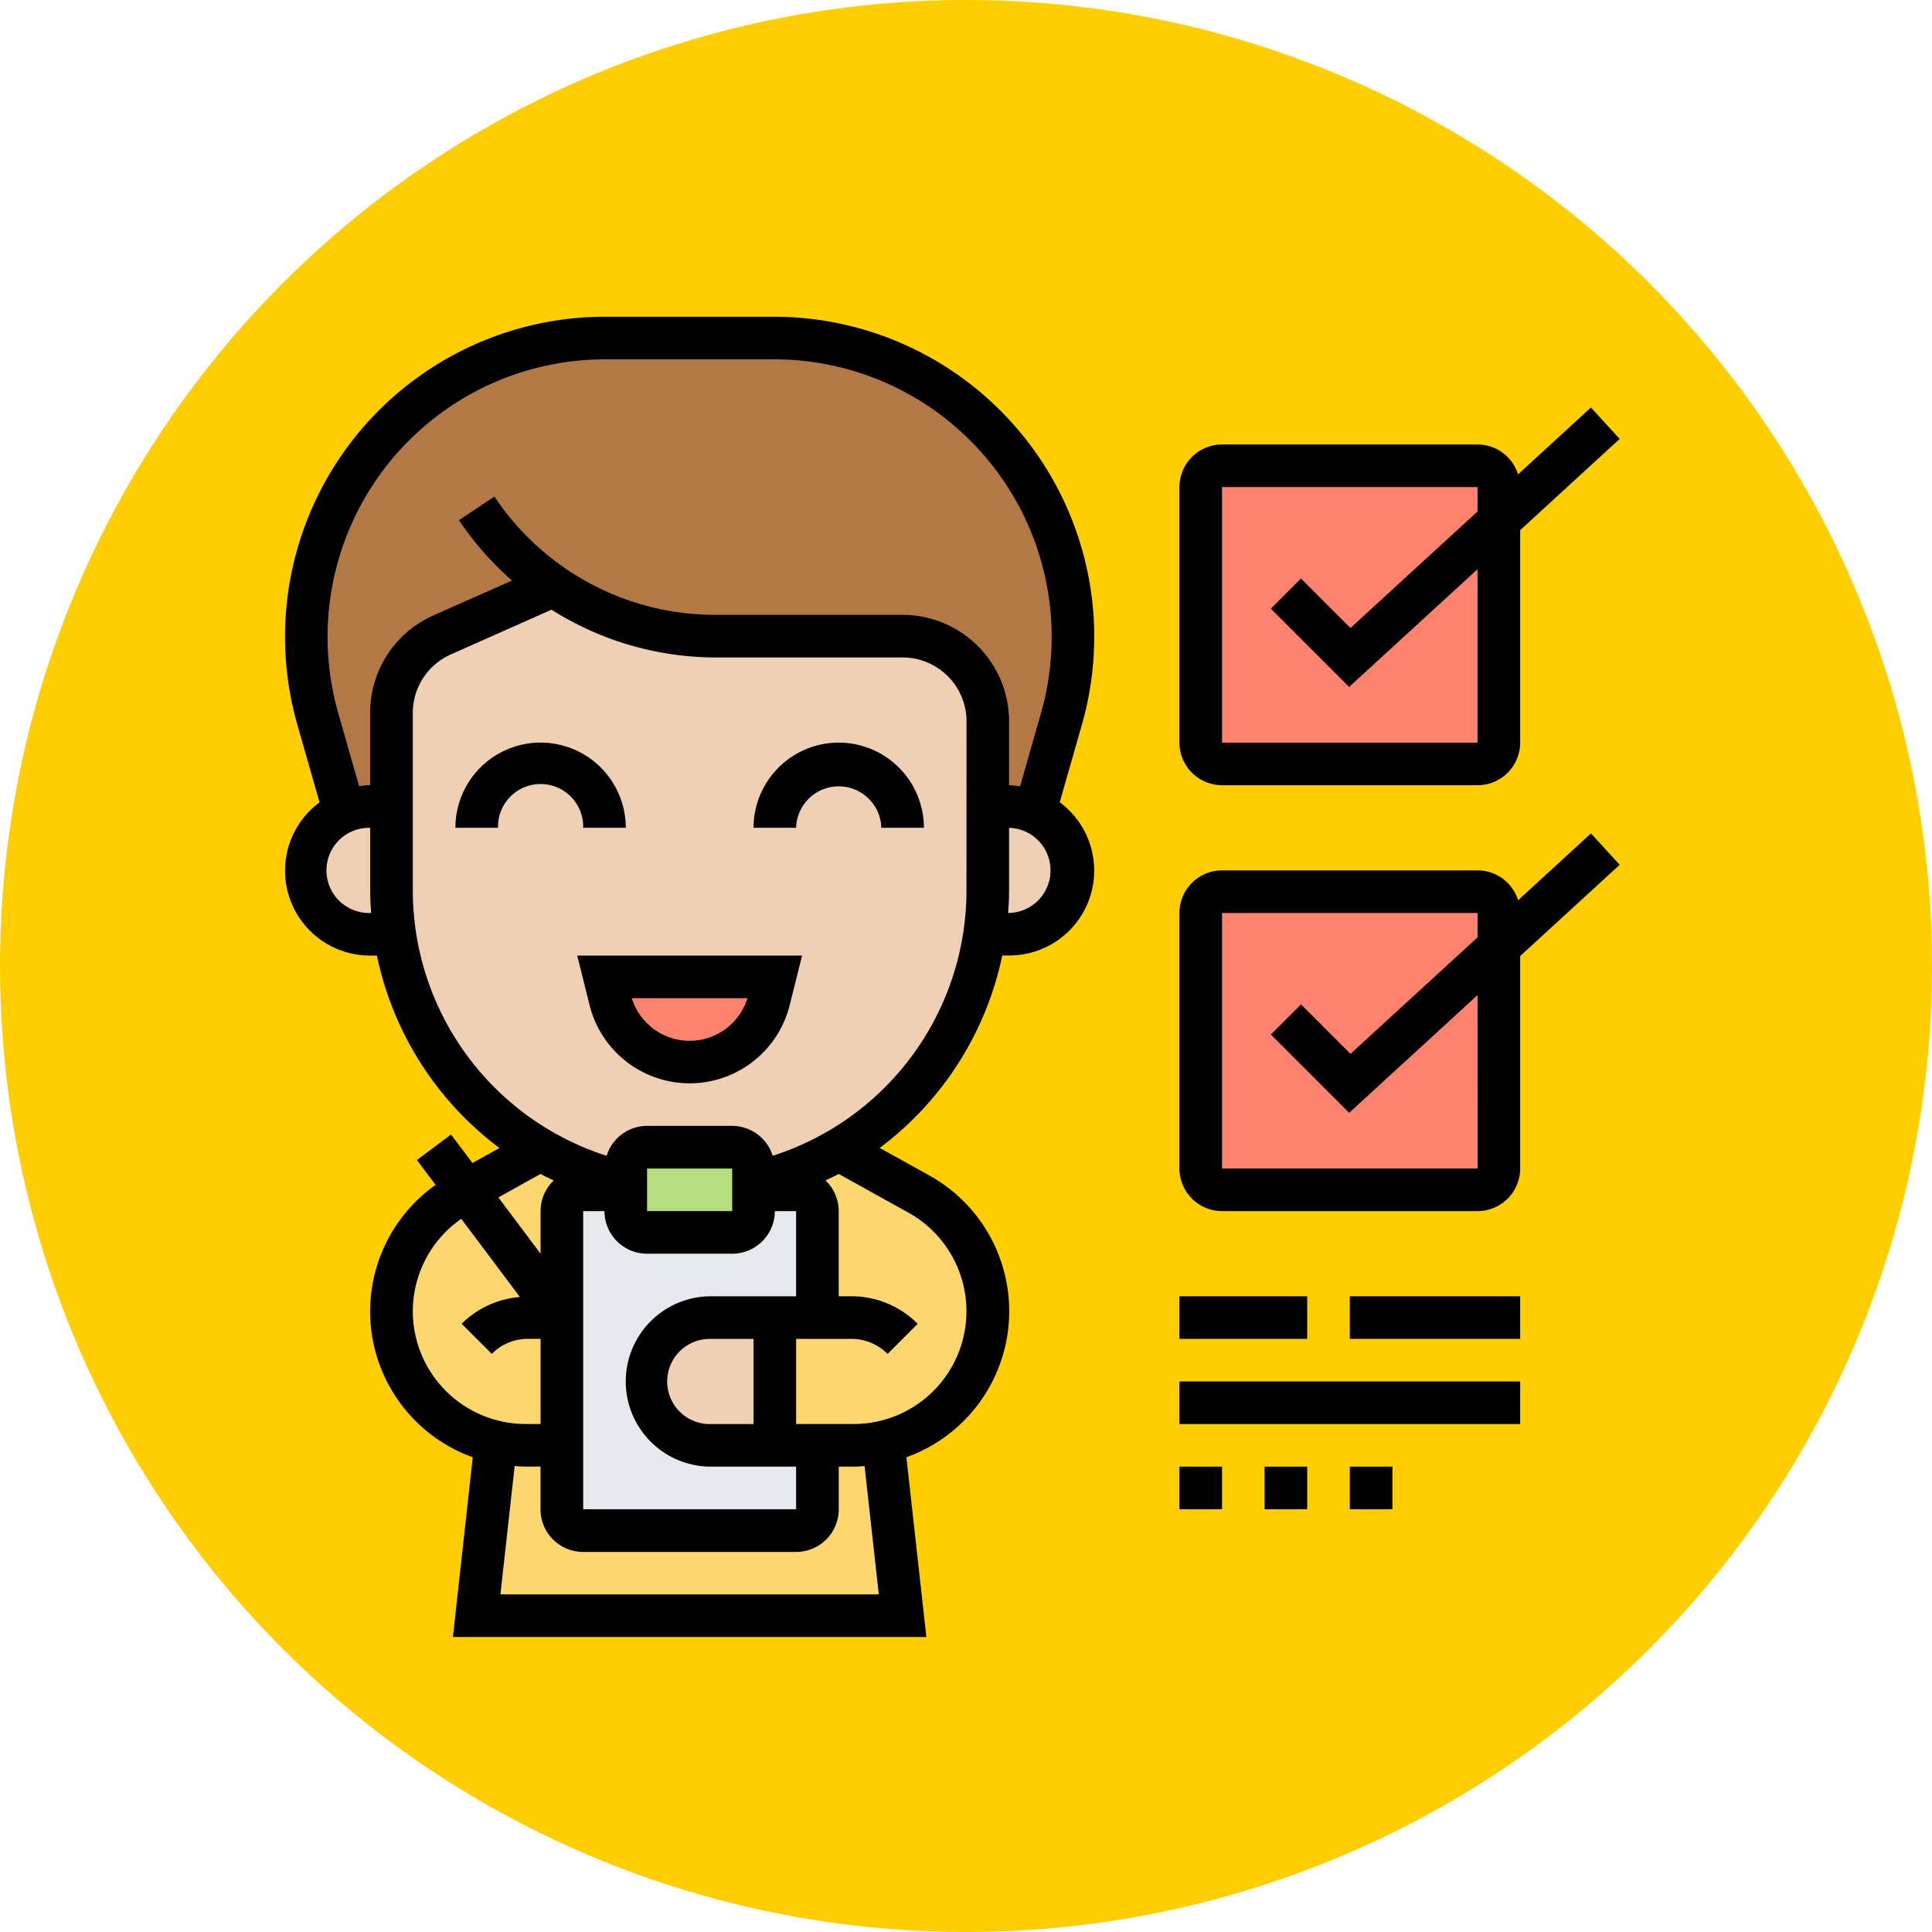 <svg xmlns="http://www.w3.org/2000/svg" width="61" height="61" viewBox="0 0 61 61">
  <g id="Grupo_1074181" data-name="Grupo 1074181" transform="translate(-770 -5900)">
    <g id="Grupo_1073846" data-name="Grupo 1073846" transform="translate(461 -1963)">
      <g id="Grupo_1073618" data-name="Grupo 1073618" transform="translate(-24 6935)">
        <circle id="Elipse_9665" data-name="Elipse 9665" cx="30.5" cy="30.5" r="30.5" transform="translate(333 928)" fill="#ffce00"/>
      </g>
    </g>
    <g id="lista-de-verificacion_1_" data-name="lista-de-verificacion (1)" transform="translate(779 5910)">
      <g id="Grupo_1074179" data-name="Grupo 1074179" transform="translate(0.672 0.672)">
        <g id="Grupo_1074168" data-name="Grupo 1074168">
          <path id="Trazado_826002" data-name="Trazado 826002" d="M8.786,8.82l-3.5,1.553a2.7,2.7,0,0,0-1.6,2.461v2.958H3.017a1.942,1.942,0,0,0-.814.175l-.84-2.938A9.435,9.435,0,0,1,10.433,1h5.339a9.436,9.436,0,0,1,9.07,12.028L24,15.967a1.942,1.942,0,0,0-.814-.175h-.672V13.1a2.689,2.689,0,0,0-2.689-2.689h-5.91A9.063,9.063,0,0,1,8.786,8.82Z" transform="translate(-1 -1)" fill="#b27946"/>
        </g>
        <g id="Grupo_1074169" data-name="Grupo 1074169" transform="translate(2.689 25.624)">
          <path id="Trazado_826003" data-name="Trazado 826003" d="M23.826,44.213a4.233,4.233,0,0,0-2.178-3.7L19.133,39.11h-.007a9.2,9.2,0,0,1-2.7,1.056v.215h1.345a.674.674,0,0,1,.672.672v3.362H17.1v4.034h1.345v2.017a.674.674,0,0,1-.672.672H11.051a.674.674,0,0,1-.672-.672V41.053a.674.674,0,0,1,.672-.672H12.4v-.215A9.2,9.2,0,0,1,9.7,39.11H9.693l-2.32,1.3-.195.108A4.226,4.226,0,0,0,8.3,48.341l-.612,5.486H21.137l-.612-5.486a4.209,4.209,0,0,0,3.3-4.128Z" transform="translate(-5 -39.11)" fill="#fcd770"/>
        </g>
        <g id="Grupo_1074170" data-name="Grupo 1074170" transform="translate(28.239 17.481)">
          <path id="Trazado_826004" data-name="Trazado 826004" d="M52.413,28.735v7.006a.674.674,0,0,1-.672.672H43.672A.674.674,0,0,1,43,35.741V27.672A.674.674,0,0,1,43.672,27h8.068a.674.674,0,0,1,.672.672Z" transform="translate(-43 -27)" fill="#ff826e"/>
        </g>
        <g id="Grupo_1074171" data-name="Grupo 1074171" transform="translate(28.239 4.034)">
          <path id="Trazado_826005" data-name="Trazado 826005" d="M52.413,8.735v7.006a.674.674,0,0,1-.672.672H43.672A.674.674,0,0,1,43,15.741V7.672A.674.674,0,0,1,43.672,7h8.068a.674.674,0,0,1,.672.672Z" transform="translate(-43 -7)" fill="#ff826e"/>
        </g>
        <g id="Grupo_1074172" data-name="Grupo 1074172" transform="translate(8.068 26.894)">
          <path id="Trazado_826006" data-name="Trazado 826006" d="M21.068,49.068v2.017a.674.674,0,0,1-.672.672H13.672A.674.674,0,0,1,13,51.085V41.672A.674.674,0,0,1,13.672,41h1.345v.672a.674.674,0,0,0,.672.672h2.689a.674.674,0,0,0,.672-.672V41H20.4a.674.674,0,0,1,.672.672v3.362H17.706a2.017,2.017,0,1,0,0,4.034h3.362Z" transform="translate(-13 -41)" fill="#e6e9ed"/>
        </g>
        <g id="Grupo_1074173" data-name="Grupo 1074173" transform="translate(10.085 25.55)">
          <path id="Trazado_826007" data-name="Trazado 826007" d="M20.034,40.13v.888a.674.674,0,0,1-.672.672H16.672A.674.674,0,0,1,16,41.017V39.672A.674.674,0,0,1,16.672,39h2.689a.674.674,0,0,1,.672.672Z" transform="translate(-16 -39)" fill="#b4dd7f"/>
        </g>
        <g id="Grupo_1074174" data-name="Grupo 1074174" transform="translate(10.758 30.928)">
          <path id="Trazado_826008" data-name="Trazado 826008" d="M21.034,47v4.034H19.017a2.017,2.017,0,0,1,0-4.034Z" transform="translate(-17 -47)" fill="#f0d0b4"/>
        </g>
        <g id="Grupo_1074175" data-name="Grupo 1074175" transform="translate(21.421 14.792)">
          <path id="Trazado_826009" data-name="Trazado 826009" d="M34.44,23.175a2.015,2.015,0,0,1-.814,3.859H32.86a9.817,9.817,0,0,0,.094-1.345V23h.672A1.942,1.942,0,0,1,34.44,23.175Z" transform="translate(-32.86 -23)" fill="#f0d0b4"/>
        </g>
        <g id="Grupo_1074176" data-name="Grupo 1074176" transform="translate(2.689 7.82)">
          <path id="Trazado_826010" data-name="Trazado 826010" d="M23.826,19.6v2.689a9.816,9.816,0,0,1-.094,1.345,9.425,9.425,0,0,1-4.6,6.8h-.007a9.2,9.2,0,0,1-2.7,1.056v-.457a.674.674,0,0,0-.672-.672H13.068a.674.674,0,0,0-.672.672v.457a9.2,9.2,0,0,1-2.7-1.056H9.693a9.425,9.425,0,0,1-4.6-6.8A9.816,9.816,0,0,1,5,22.292V16.644a2.7,2.7,0,0,1,1.6-2.461l3.5-1.553a9.063,9.063,0,0,0,5.13,1.593h5.91a2.689,2.689,0,0,1,2.689,2.689Z" transform="translate(-5 -12.63)" fill="#f0d0b4"/>
        </g>
        <g id="Grupo_1074177" data-name="Grupo 1074177" transform="translate(0 14.792)">
          <path id="Trazado_826011" data-name="Trazado 826011" d="M3.689,23v2.689a9.816,9.816,0,0,0,.094,1.345H3.017A2.014,2.014,0,0,1,2.2,23.175,1.942,1.942,0,0,1,3.017,23Z" transform="translate(-1 -23)" fill="#f0d0b4"/>
        </g>
        <g id="Grupo_1074178" data-name="Grupo 1074178" transform="translate(9.413 20.171)">
          <path id="Trazado_826012" data-name="Trazado 826012" d="M20.379,31l-.182.733a2.586,2.586,0,0,1-5.016,0L15,31Z" transform="translate(-15 -31)" fill="#ff826e"/>
        </g>
      </g>
      <g id="Grupo_1074180" data-name="Grupo 1074180" transform="translate(0)">
        <path id="Trazado_826013" data-name="Trazado 826013" d="M14.111,31.568a3.256,3.256,0,0,0,6.317,0L20.82,30h-7.1Zm4.984-.223a1.911,1.911,0,0,1-3.651,0Z" transform="translate(-4.495 -9.829)"/>
        <path id="Trazado_826014" data-name="Trazado 826014" d="M13.379,22.689a2.689,2.689,0,1,0-5.379,0H9.345a1.345,1.345,0,1,1,2.689,0Z" transform="translate(-2.621 -6.553)"/>
        <path id="Trazado_826015" data-name="Trazado 826015" d="M24.689,20A2.692,2.692,0,0,0,22,22.689h1.345a1.345,1.345,0,0,1,2.689,0h1.345A2.692,2.692,0,0,0,24.689,20Z" transform="translate(-7.208 -6.553)"/>
        <path id="Trazado_826016" data-name="Trazado 826016" d="M43.345,16.188h8.068a1.346,1.346,0,0,0,1.345-1.345V8.135L55.9,5.254l-.909-.992-2.3,2.111a1.342,1.342,0,0,0-1.277-.943H43.345A1.346,1.346,0,0,0,42,6.775v8.068A1.346,1.346,0,0,0,43.345,16.188Zm0-9.413h8.068v.769L47.4,11.224,45.837,9.662l-.951.951,2.472,2.472,4.054-3.717v5.476H43.345Z" transform="translate(-13.761 -1.396)"/>
        <path id="Trazado_826017" data-name="Trazado 826017" d="M54.993,24.263l-2.3,2.111a1.342,1.342,0,0,0-1.277-.943H43.345A1.346,1.346,0,0,0,42,26.776v8.068a1.346,1.346,0,0,0,1.345,1.345h8.068a1.346,1.346,0,0,0,1.345-1.345V28.136L55.9,25.254ZM51.414,34.844H43.345V26.776h8.068v.769L47.4,31.224l-1.562-1.562-.951.951,2.472,2.472,4.054-3.717Z" transform="translate(-13.761 -7.95)"/>
        <path id="Trazado_826018" data-name="Trazado 826018" d="M42,46h4.034v1.345H42Z" transform="translate(-13.761 -15.072)"/>
        <path id="Trazado_826019" data-name="Trazado 826019" d="M50,46h5.379v1.345H50Z" transform="translate(-16.382 -15.072)"/>
        <path id="Trazado_826020" data-name="Trazado 826020" d="M42,50H52.758v1.345H42Z" transform="translate(-13.761 -16.382)"/>
        <path id="Trazado_826021" data-name="Trazado 826021" d="M42,54h1.345v1.345H42Z" transform="translate(-13.761 -17.693)"/>
        <path id="Trazado_826022" data-name="Trazado 826022" d="M46,54h1.345v1.345H46Z" transform="translate(-15.072 -17.693)"/>
        <path id="Trazado_826023" data-name="Trazado 826023" d="M50,54h1.345v1.345H50Z" transform="translate(-16.382 -17.693)"/>
        <path id="Trazado_826024" data-name="Trazado 826024" d="M25.55,10.108A10.119,10.119,0,0,0,15.441,0H10.108A10.107,10.107,0,0,0,.389,12.885l.7,2.448a2.681,2.681,0,0,0,1.6,4.838H2.9a10.187,10.187,0,0,0,3.869,6.076l-.852.473-.677-.9-1.076.807.588.784a4.894,4.894,0,0,0,1.174,8.6L5.3,41.686H20.249l-.631-5.675a4.9,4.9,0,0,0,.719-8.9l-1.561-.867a10.192,10.192,0,0,0,3.869-6.076h.214a2.681,2.681,0,0,0,1.6-4.838l.7-2.448a10.1,10.1,0,0,0,.389-2.777ZM2.689,18.826a1.345,1.345,0,1,1,0-2.689v2.017c0,.226.014.449.03.672Zm5.378,8.24c.136.073.276.139.417.205a1.338,1.338,0,0,0-.416.968v1.345L6.735,27.807Zm6.052,2.518a1.346,1.346,0,0,0,1.345-1.345h.672v2.689H13.447a2.689,2.689,0,0,0,0,5.379h2.689v1.345H9.413V28.239h.672a1.346,1.346,0,0,0,1.345,1.345ZM11.43,28.239V26.894h2.689v1.345Zm2.017,6.724a1.345,1.345,0,1,1,0-2.689h1.345v2.689ZM4.034,31.4a3.557,3.557,0,0,1,1.53-2.917l1.852,2.469a2.936,2.936,0,0,0-1.84.844l.951.951a1.609,1.609,0,0,1,1.147-.475h.394v2.689H7.594A3.564,3.564,0,0,1,4.034,31.4Zm14.713,8.94H6.8l.45-4.052c.114.008.227.017.342.017h.474v1.345A1.346,1.346,0,0,0,9.413,39h6.724a1.346,1.346,0,0,0,1.345-1.345V36.307h.474c.116,0,.229-.009.342-.017Zm.937-12.052a3.561,3.561,0,0,1-1.729,6.673H16.137V32.273h1.739a1.612,1.612,0,0,1,1.148.475l.951-.951a2.948,2.948,0,0,0-2.1-.869h-.394V28.239a1.338,1.338,0,0,0-.416-.968c.14-.067.28-.132.417-.205Zm1.831-10.136a8.8,8.8,0,0,1-6.119,8.34,1.342,1.342,0,0,0-1.277-.944H11.43a1.342,1.342,0,0,0-1.277.944,8.8,8.8,0,0,1-6.119-8.34V12.506a2.017,2.017,0,0,1,1.2-1.843L8.413,9.25a9.708,9.708,0,0,0,5.176,1.508H19.5a2.02,2.02,0,0,1,2.017,2.017Zm1.345.672h-.03c.015-.223.03-.446.03-.672V16.137a1.345,1.345,0,0,1,0,2.689Zm0-4.034V12.775A3.366,3.366,0,0,0,19.5,9.413H13.589A8.369,8.369,0,0,1,6.611,5.678l-1.119.746A9.751,9.751,0,0,0,7.167,8.33l-2.481,1.1a3.365,3.365,0,0,0-2,3.073v2.286a2.671,2.671,0,0,0-.347.035l-.66-2.311A8.763,8.763,0,0,1,10.108,1.345h5.333a8.765,8.765,0,0,1,8.427,11.171l-.66,2.311a2.693,2.693,0,0,0-.348-.035Z" transform="translate(0)"/>
      </g>
    </g>
  </g>
</svg>
